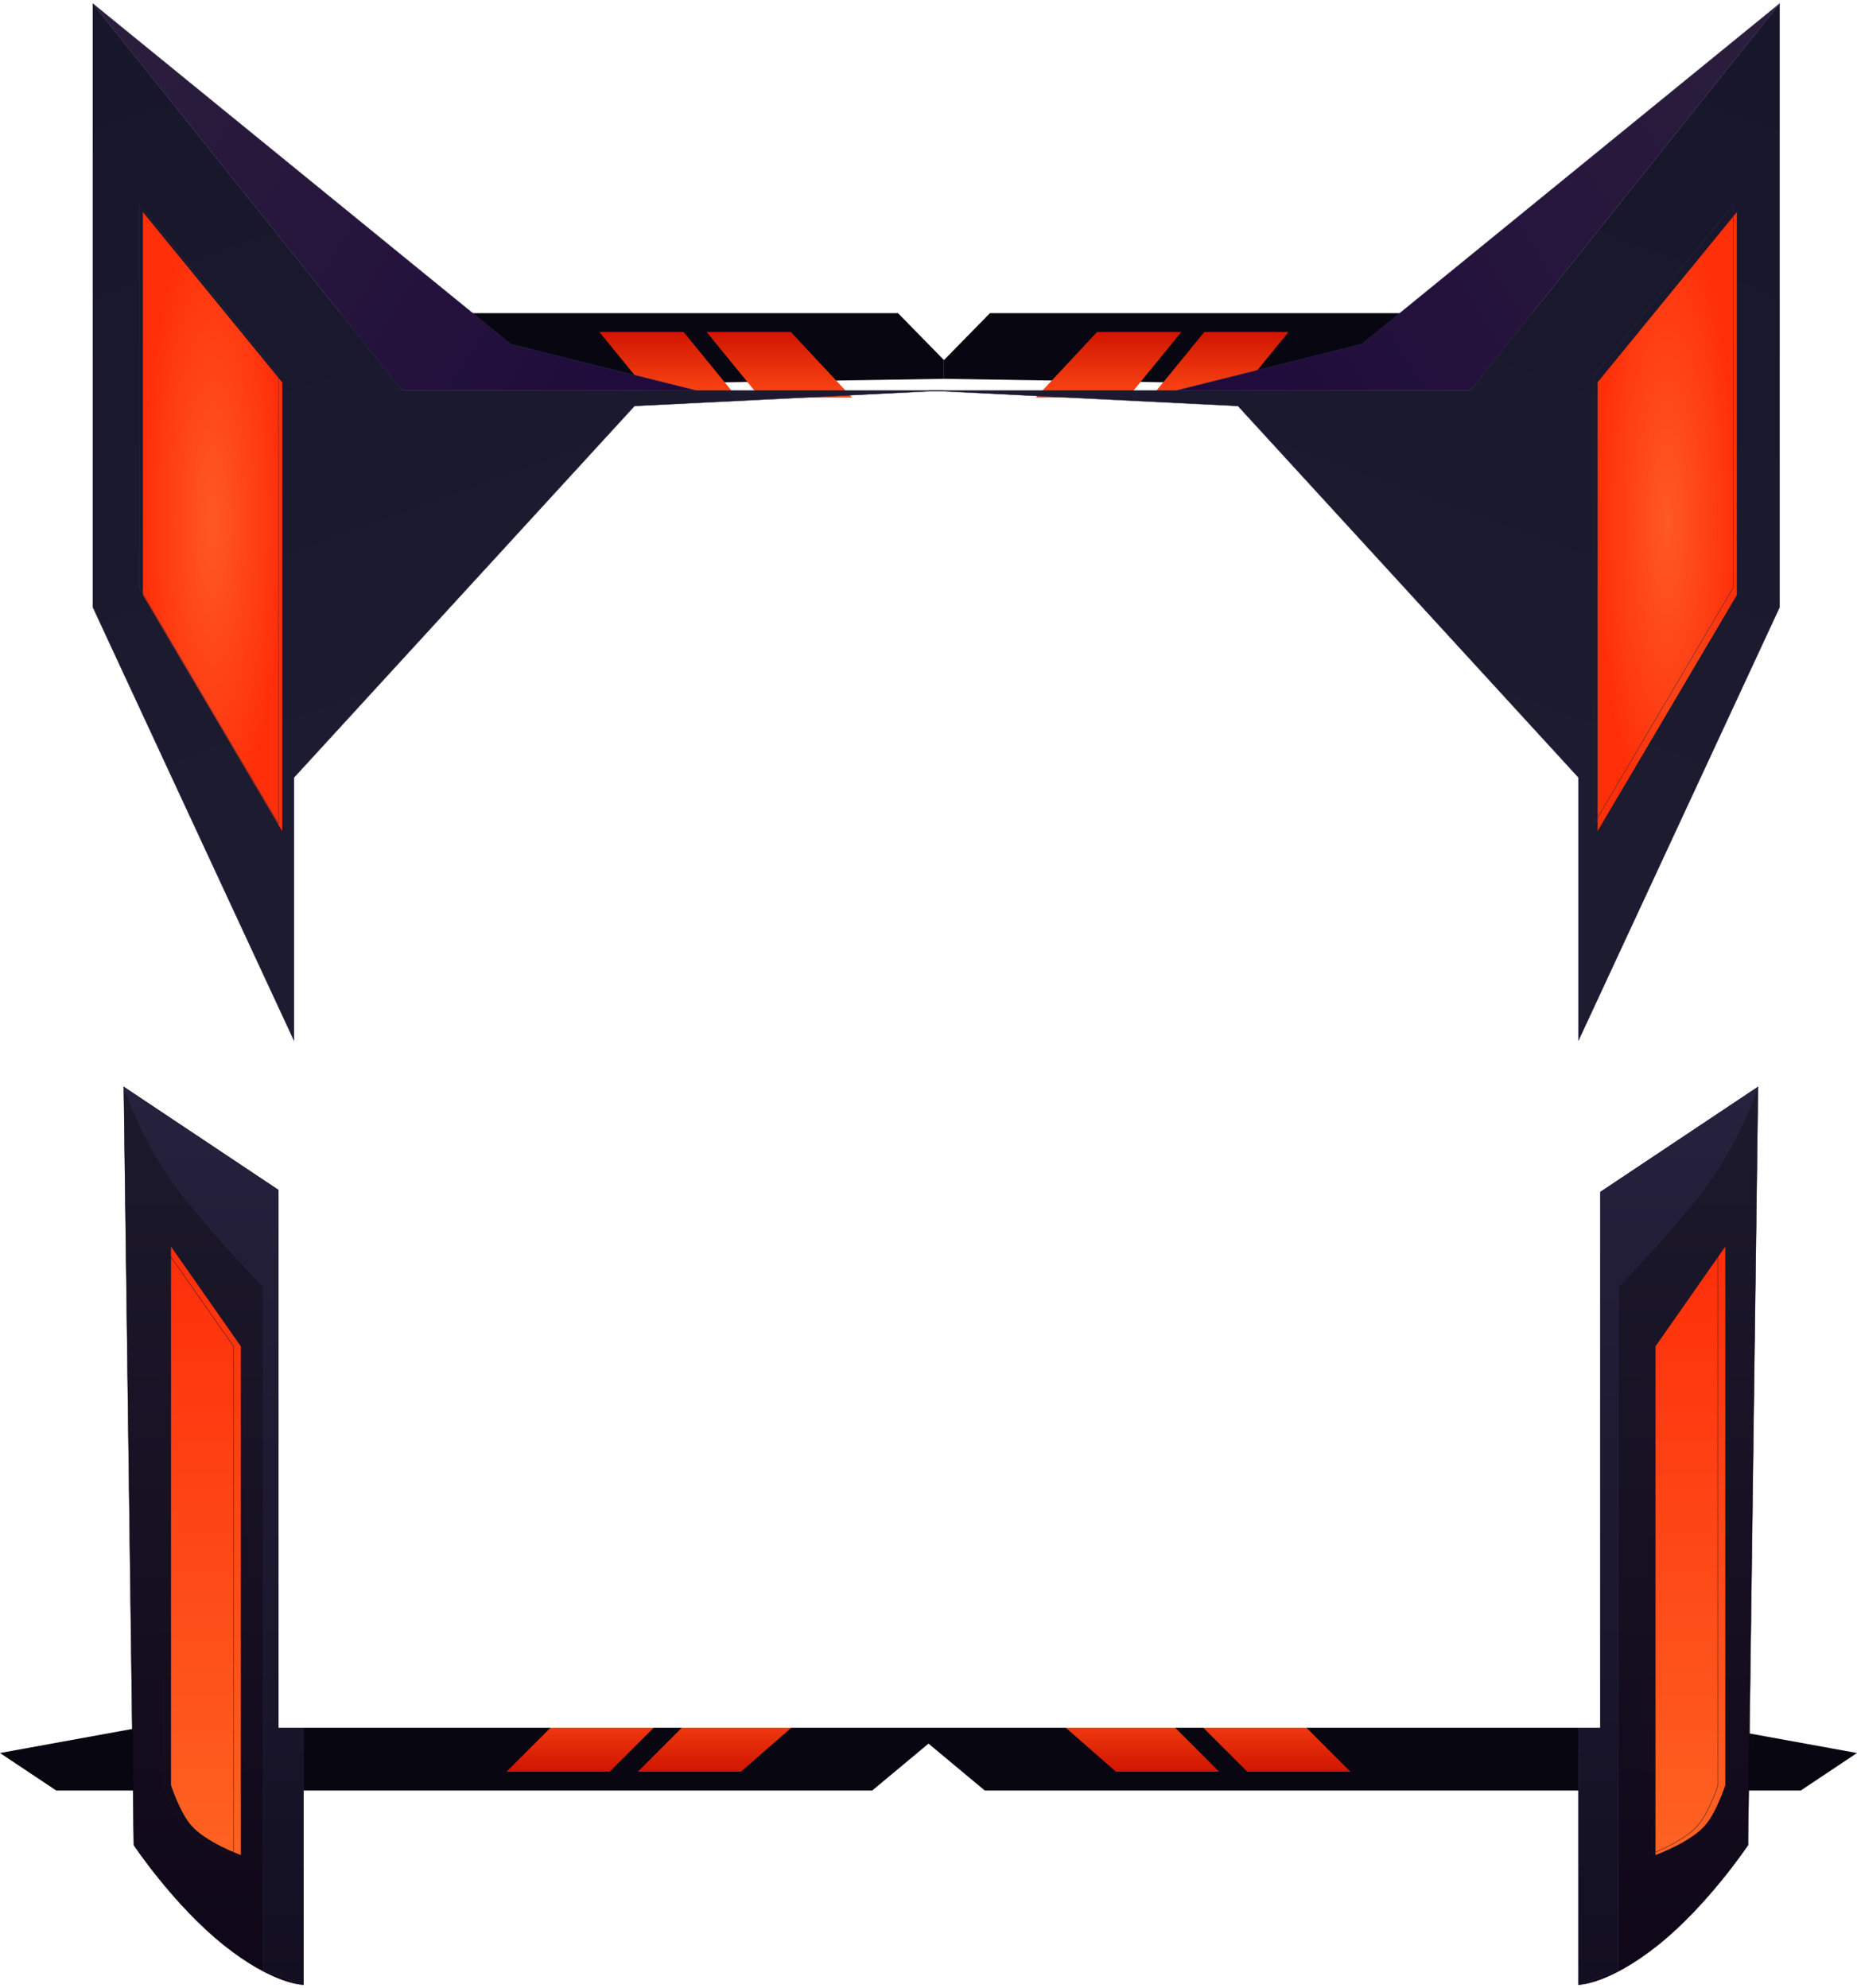 <svg width="512" height="548" viewBox="0 0 512 548" fill="none" xmlns="http://www.w3.org/2000/svg">
<g id="target">
<g id="leg">
<g id="Group 224">
<path id="Vector 14" d="M240.485 493.606L256 480.677V475.505L56.889 472.92L0 483.263L15.515 493.606H240.485Z" fill="#080611"/>
<g id="Vector 15">
<path d="M204.296 488.434L224.982 470.333H193.952L175.851 488.434H204.296Z" fill="url(#paint0_linear_207_4996)"/>
<path d="M168.094 488.434L186.195 470.333H157.75L139.649 488.434H168.094Z" fill="url(#paint1_linear_207_4996)"/>
</g>
</g>
<g id="Group 225">
<path id="Vector 14_2" d="M271.515 493.606L256 480.677V475.505L455.111 472.92L512 483.263L496.485 493.606H271.515Z" fill="#080611"/>
<g id="Vector 15_2">
<path d="M307.704 488.434L287.018 470.333H318.048L336.149 488.434H307.704Z" fill="url(#paint2_linear_207_4996)"/>
<path d="M343.906 488.434L325.805 470.333H354.25L372.351 488.434H343.906Z" fill="url(#paint3_linear_207_4996)"/>
</g>
</g>
</g>
<g id="lefthand">
<path id="downhandbody" d="M34.135 299.667L83.628 332.662V547.133C83.628 547.133 75.379 547.133 61.631 536.135C47.883 525.136 36.884 508.638 36.884 508.638L34.135 299.667Z" fill="url(#paint4_linear_207_4996)" stroke="black" stroke-width="0.1"/>
<g id="handear">
<g filter="url(#filter0_i_207_4996)">
<path d="M45.152 492.142V343.662L64.4 371.159V511.39C64.4 511.39 54.726 507.895 50.652 503.141C47.526 499.495 45.152 492.142 45.152 492.142Z" fill="url(#paint5_linear_207_4996)"/>
</g>
<path d="M45.152 492.142V343.662L64.4 371.159V511.39C64.4 511.39 54.726 507.895 50.652 503.141C47.526 499.495 45.152 492.142 45.152 492.142Z" stroke="#1F1226" stroke-width="0.1"/>
</g>
<path id="downhandout" d="M50.633 329.912C39.634 316.164 34.135 299.667 34.135 299.667L83.628 332.662V547.133L72.63 543.264V354.659C72.63 354.659 61.631 343.661 50.633 329.912Z" fill="url(#paint6_linear_207_4996)" stroke="#242843" stroke-width="0.1"/>
</g>
<g id="righthand">
<path id="downhandbody_2" d="M484.701 299.667L435.208 332.662V547.133C435.208 547.133 443.457 547.133 457.205 536.135C470.953 525.136 481.952 508.638 481.952 508.638L484.701 299.667Z" fill="url(#paint7_linear_207_4996)" stroke="black" stroke-width="0.1"/>
<g id="handear_2">
<g filter="url(#filter1_i_207_4996)">
<path d="M473.684 492.142V343.662L454.436 371.159V511.39C454.436 511.39 464.11 507.895 468.184 503.141C471.31 499.495 473.684 492.142 473.684 492.142Z" fill="url(#paint8_linear_207_4996)"/>
</g>
<path d="M473.684 492.142V343.662L454.436 371.159V511.39C454.436 511.39 464.11 507.895 468.184 503.141C471.31 499.495 473.684 492.142 473.684 492.142Z" stroke="#1F1226" stroke-width="0.1"/>
</g>
<path id="downhandout_2" d="M468.203 329.912C479.202 316.164 484.701 299.667 484.701 299.667L435.208 332.662V547.133L446.206 543.264V354.659C446.206 354.659 457.205 343.661 468.203 329.912Z" fill="url(#paint9_linear_207_4996)" stroke="#242843" stroke-width="0.1"/>
</g>
<g id="head">
<g id="Group 224_2">
<path id="Vector 14_3" d="M247.595 86.334L260.266 99.263V104.435L97.658 107.02L51.199 96.677L63.87 86.334L247.595 86.334Z" fill="#080611"/>
<g id="Vector 15_3">
<path d="M218.037 91.506L234.932 109.607H209.59L194.808 91.506H218.037Z" fill="url(#paint10_linear_207_4996)"/>
<path d="M188.472 91.506L203.255 109.607H180.025L165.243 91.506H188.472Z" fill="url(#paint11_linear_207_4996)"/>
</g>
</g>
<g id="Group 225_2">
<path id="Vector 14_4" d="M272.936 86.334L260.266 99.263V104.435L422.873 107.02L469.332 96.677L456.662 86.334L272.936 86.334Z" fill="#080611"/>
<g id="Vector 15_4">
<path d="M302.494 91.506L285.6 109.607H310.941L325.723 91.506H302.494Z" fill="url(#paint12_linear_207_4996)"/>
<path d="M332.059 91.506L317.276 109.607H340.506L355.288 91.506H332.059Z" fill="url(#paint13_linear_207_4996)"/>
</g>
</g>
</g>
<g id="avartar">
<rect width="364.373" height="364.373" transform="translate(76.801 111.933)" fill="white"/>
</g>
<g id="earleft">
<path id="ear" d="M110.933 107.667H260.266L174.933 111.933L81.066 214.333V286.867L25.6 167.4V1L110.933 107.667Z" fill="url(#paint14_linear_207_4996)" stroke="#2A2647" stroke-width="0.1"/>
<g id="inner ear">
<g filter="url(#filter2_i_207_4996)">
<path d="M38.4 162.033V56.467L76.8 103.4V227.133L38.4 162.033Z" fill="url(#paint15_radial_207_4996)"/>
</g>
<path d="M38.4 162.033V56.467L76.8 103.4V227.133L38.4 162.033Z" stroke="#2B2644" stroke-width="0.1"/>
</g>
<path id="outerar" d="M140.8 94.867L25.6 1L110.933 107.667H192L140.8 94.867Z" fill="url(#paint16_linear_207_4996)" stroke="#2C2947" stroke-width="0.1"/>
</g>
<g id="earright">
<path id="ear_2" d="M405.335 107.667H256.001L341.335 111.933L435.201 214.333V286.867L490.668 167.4V1L405.335 107.667Z" fill="url(#paint17_linear_207_4996)" stroke="#2A2647" stroke-width="0.1"/>
<g id="inner ear_2">
<g filter="url(#filter3_i_207_4996)">
<path d="M477.867 162.033V56.467L439.467 103.4V227.133L477.867 162.033Z" fill="url(#paint18_radial_207_4996)"/>
</g>
<path d="M477.867 162.033V56.467L439.467 103.4V227.133L477.867 162.033Z" stroke="#2B2644" stroke-width="0.1"/>
</g>
<path id="outerar_2" d="M375.468 94.867L490.668 1L405.335 107.667H324.268L375.468 94.867Z" fill="url(#paint19_linear_207_4996)" stroke="#2C2947" stroke-width="0.1"/>
</g>
</g>
<defs>
<filter id="filter0_i_207_4996" x="45.102" y="343.504" width="21.348" height="167.957" filterUnits="userSpaceOnUse" color-interpolation-filters="sRGB">
<feFlood flood-opacity="0" result="BackgroundImageFix"/>
<feBlend mode="normal" in="SourceGraphic" in2="BackgroundImageFix" result="shape"/>
<feColorMatrix in="SourceAlpha" type="matrix" values="0 0 0 0 0 0 0 0 0 0 0 0 0 0 0 0 0 0 127 0" result="hardAlpha"/>
<feOffset dx="2"/>
<feGaussianBlur stdDeviation="2"/>
<feComposite in2="hardAlpha" operator="arithmetic" k2="-1" k3="1"/>
<feColorMatrix type="matrix" values="0 0 0 0 0.914 0 0 0 0 0.024 0 0 0 0 0.059 0 0 0 1 0"/>
<feBlend mode="normal" in2="shape" result="effect1_innerShadow_207_4996"/>
</filter>
<filter id="filter1_i_207_4996" x="454.387" y="343.504" width="21.348" height="167.957" filterUnits="userSpaceOnUse" color-interpolation-filters="sRGB">
<feFlood flood-opacity="0" result="BackgroundImageFix"/>
<feBlend mode="normal" in="SourceGraphic" in2="BackgroundImageFix" result="shape"/>
<feColorMatrix in="SourceAlpha" type="matrix" values="0 0 0 0 0 0 0 0 0 0 0 0 0 0 0 0 0 0 127 0" result="hardAlpha"/>
<feOffset dx="2"/>
<feGaussianBlur stdDeviation="2"/>
<feComposite in2="hardAlpha" operator="arithmetic" k2="-1" k3="1"/>
<feColorMatrix type="matrix" values="0 0 0 0 0.914 0 0 0 0 0.024 0 0 0 0 0.059 0 0 0 1 0"/>
<feBlend mode="normal" in2="shape" result="effect1_innerShadow_207_4996"/>
</filter>
<filter id="filter2_i_207_4996" x="38.35" y="56.326" width="39.5" height="172.79" filterUnits="userSpaceOnUse" color-interpolation-filters="sRGB">
<feFlood flood-opacity="0" result="BackgroundImageFix"/>
<feBlend mode="normal" in="SourceGraphic" in2="BackgroundImageFix" result="shape"/>
<feColorMatrix in="SourceAlpha" type="matrix" values="0 0 0 0 0 0 0 0 0 0 0 0 0 0 0 0 0 0 127 0" result="hardAlpha"/>
<feOffset dx="1" dy="2"/>
<feGaussianBlur stdDeviation="0.9"/>
<feComposite in2="hardAlpha" operator="arithmetic" k2="-1" k3="1"/>
<feColorMatrix type="matrix" values="0 0 0 0 0.902 0 0 0 0 0.051 0 0 0 0 0.024 0 0 0 1 0"/>
<feBlend mode="normal" in2="shape" result="effect1_innerShadow_207_4996"/>
</filter>
<filter id="filter3_i_207_4996" x="439.418" y="56.326" width="39.5" height="172.79" filterUnits="userSpaceOnUse" color-interpolation-filters="sRGB">
<feFlood flood-opacity="0" result="BackgroundImageFix"/>
<feBlend mode="normal" in="SourceGraphic" in2="BackgroundImageFix" result="shape"/>
<feColorMatrix in="SourceAlpha" type="matrix" values="0 0 0 0 0 0 0 0 0 0 0 0 0 0 0 0 0 0 127 0" result="hardAlpha"/>
<feOffset dx="1" dy="2"/>
<feGaussianBlur stdDeviation="0.9"/>
<feComposite in2="hardAlpha" operator="arithmetic" k2="-1" k3="1"/>
<feColorMatrix type="matrix" values="0 0 0 0 0.902 0 0 0 0 0.051 0 0 0 0 0.024 0 0 0 1 0"/>
<feBlend mode="normal" in2="shape" result="effect1_innerShadow_207_4996"/>
</filter>
<linearGradient id="paint0_linear_207_4996" x1="182.316" y1="488.434" x2="182.316" y2="470.333" gradientUnits="userSpaceOnUse">
<stop stop-color="#CF1500"/>
<stop offset="1" stop-color="#FF4816"/>
</linearGradient>
<linearGradient id="paint1_linear_207_4996" x1="182.316" y1="488.434" x2="182.316" y2="470.333" gradientUnits="userSpaceOnUse">
<stop stop-color="#CF1500"/>
<stop offset="1" stop-color="#FF4816"/>
</linearGradient>
<linearGradient id="paint2_linear_207_4996" x1="329.684" y1="488.434" x2="329.684" y2="470.333" gradientUnits="userSpaceOnUse">
<stop stop-color="#CF1500"/>
<stop offset="1" stop-color="#FF4816"/>
</linearGradient>
<linearGradient id="paint3_linear_207_4996" x1="329.684" y1="488.434" x2="329.684" y2="470.333" gradientUnits="userSpaceOnUse">
<stop stop-color="#CF1500"/>
<stop offset="1" stop-color="#FF4816"/>
</linearGradient>
<linearGradient id="paint4_linear_207_4996" x1="58.881" y1="299.667" x2="58.881" y2="547.133" gradientUnits="userSpaceOnUse">
<stop stop-color="#1D1A2D"/>
<stop offset="1" stop-color="#0F0718"/>
</linearGradient>
<linearGradient id="paint5_linear_207_4996" x1="54.776" y1="343.662" x2="54.776" y2="511.39" gradientUnits="userSpaceOnUse">
<stop stop-color="#FE2E0A"/>
<stop offset="1" stop-color="#FE6222"/>
</linearGradient>
<linearGradient id="paint6_linear_207_4996" x1="58.881" y1="299.667" x2="58.881" y2="547.133" gradientUnits="userSpaceOnUse">
<stop stop-color="#26223E"/>
<stop offset="1" stop-color="#130F21"/>
</linearGradient>
<linearGradient id="paint7_linear_207_4996" x1="459.955" y1="299.667" x2="459.955" y2="547.133" gradientUnits="userSpaceOnUse">
<stop stop-color="#1D1A2D"/>
<stop offset="1" stop-color="#0F0718"/>
</linearGradient>
<linearGradient id="paint8_linear_207_4996" x1="464.06" y1="343.662" x2="464.06" y2="511.39" gradientUnits="userSpaceOnUse">
<stop stop-color="#FE2E0A"/>
<stop offset="1" stop-color="#FE6222"/>
</linearGradient>
<linearGradient id="paint9_linear_207_4996" x1="459.955" y1="299.667" x2="459.955" y2="547.133" gradientUnits="userSpaceOnUse">
<stop stop-color="#26223E"/>
<stop offset="1" stop-color="#130F21"/>
</linearGradient>
<linearGradient id="paint10_linear_207_4996" x1="200.087" y1="91.506" x2="200.087" y2="109.607" gradientUnits="userSpaceOnUse">
<stop stop-color="#CF1500"/>
<stop offset="1" stop-color="#FF4816"/>
</linearGradient>
<linearGradient id="paint11_linear_207_4996" x1="200.087" y1="91.506" x2="200.087" y2="109.607" gradientUnits="userSpaceOnUse">
<stop stop-color="#CF1500"/>
<stop offset="1" stop-color="#FF4816"/>
</linearGradient>
<linearGradient id="paint12_linear_207_4996" x1="320.444" y1="91.506" x2="320.444" y2="109.607" gradientUnits="userSpaceOnUse">
<stop stop-color="#CF1500"/>
<stop offset="1" stop-color="#FF4816"/>
</linearGradient>
<linearGradient id="paint13_linear_207_4996" x1="320.444" y1="91.506" x2="320.444" y2="109.607" gradientUnits="userSpaceOnUse">
<stop stop-color="#CF1500"/>
<stop offset="1" stop-color="#FF4816"/>
</linearGradient>
<linearGradient id="paint14_linear_207_4996" x1="25.6" y1="13.8" x2="98.133" y2="214.333" gradientUnits="userSpaceOnUse">
<stop stop-color="#18162B"/>
<stop offset="1" stop-color="#1C1B2F"/>
</linearGradient>
<radialGradient id="paint15_radial_207_4996" cx="0" cy="0" r="1" gradientUnits="userSpaceOnUse" gradientTransform="translate(57.6 141.8) rotate(90) scale(85.333 19.2)">
<stop stop-color="#FF5925"/>
<stop offset="1" stop-color="#FF2F09"/>
</radialGradient>
<linearGradient id="paint16_linear_207_4996" x1="29.866" y1="9.533" x2="187.733" y2="107.667" gradientUnits="userSpaceOnUse">
<stop stop-color="#2B1E3C"/>
<stop offset="1" stop-color="#1F0A3C"/>
</linearGradient>
<linearGradient id="paint17_linear_207_4996" x1="490.668" y1="13.8" x2="418.135" y2="214.333" gradientUnits="userSpaceOnUse">
<stop stop-color="#18162B"/>
<stop offset="1" stop-color="#1C1B2F"/>
</linearGradient>
<radialGradient id="paint18_radial_207_4996" cx="0" cy="0" r="1" gradientUnits="userSpaceOnUse" gradientTransform="translate(458.667 141.8) rotate(90) scale(85.333 19.2)">
<stop stop-color="#FF5925"/>
<stop offset="1" stop-color="#FF2F09"/>
</radialGradient>
<linearGradient id="paint19_linear_207_4996" x1="486.401" y1="9.533" x2="328.535" y2="107.667" gradientUnits="userSpaceOnUse">
<stop stop-color="#2B1E3C"/>
<stop offset="1" stop-color="#1F0A3C"/>
</linearGradient>
</defs>
</svg>
